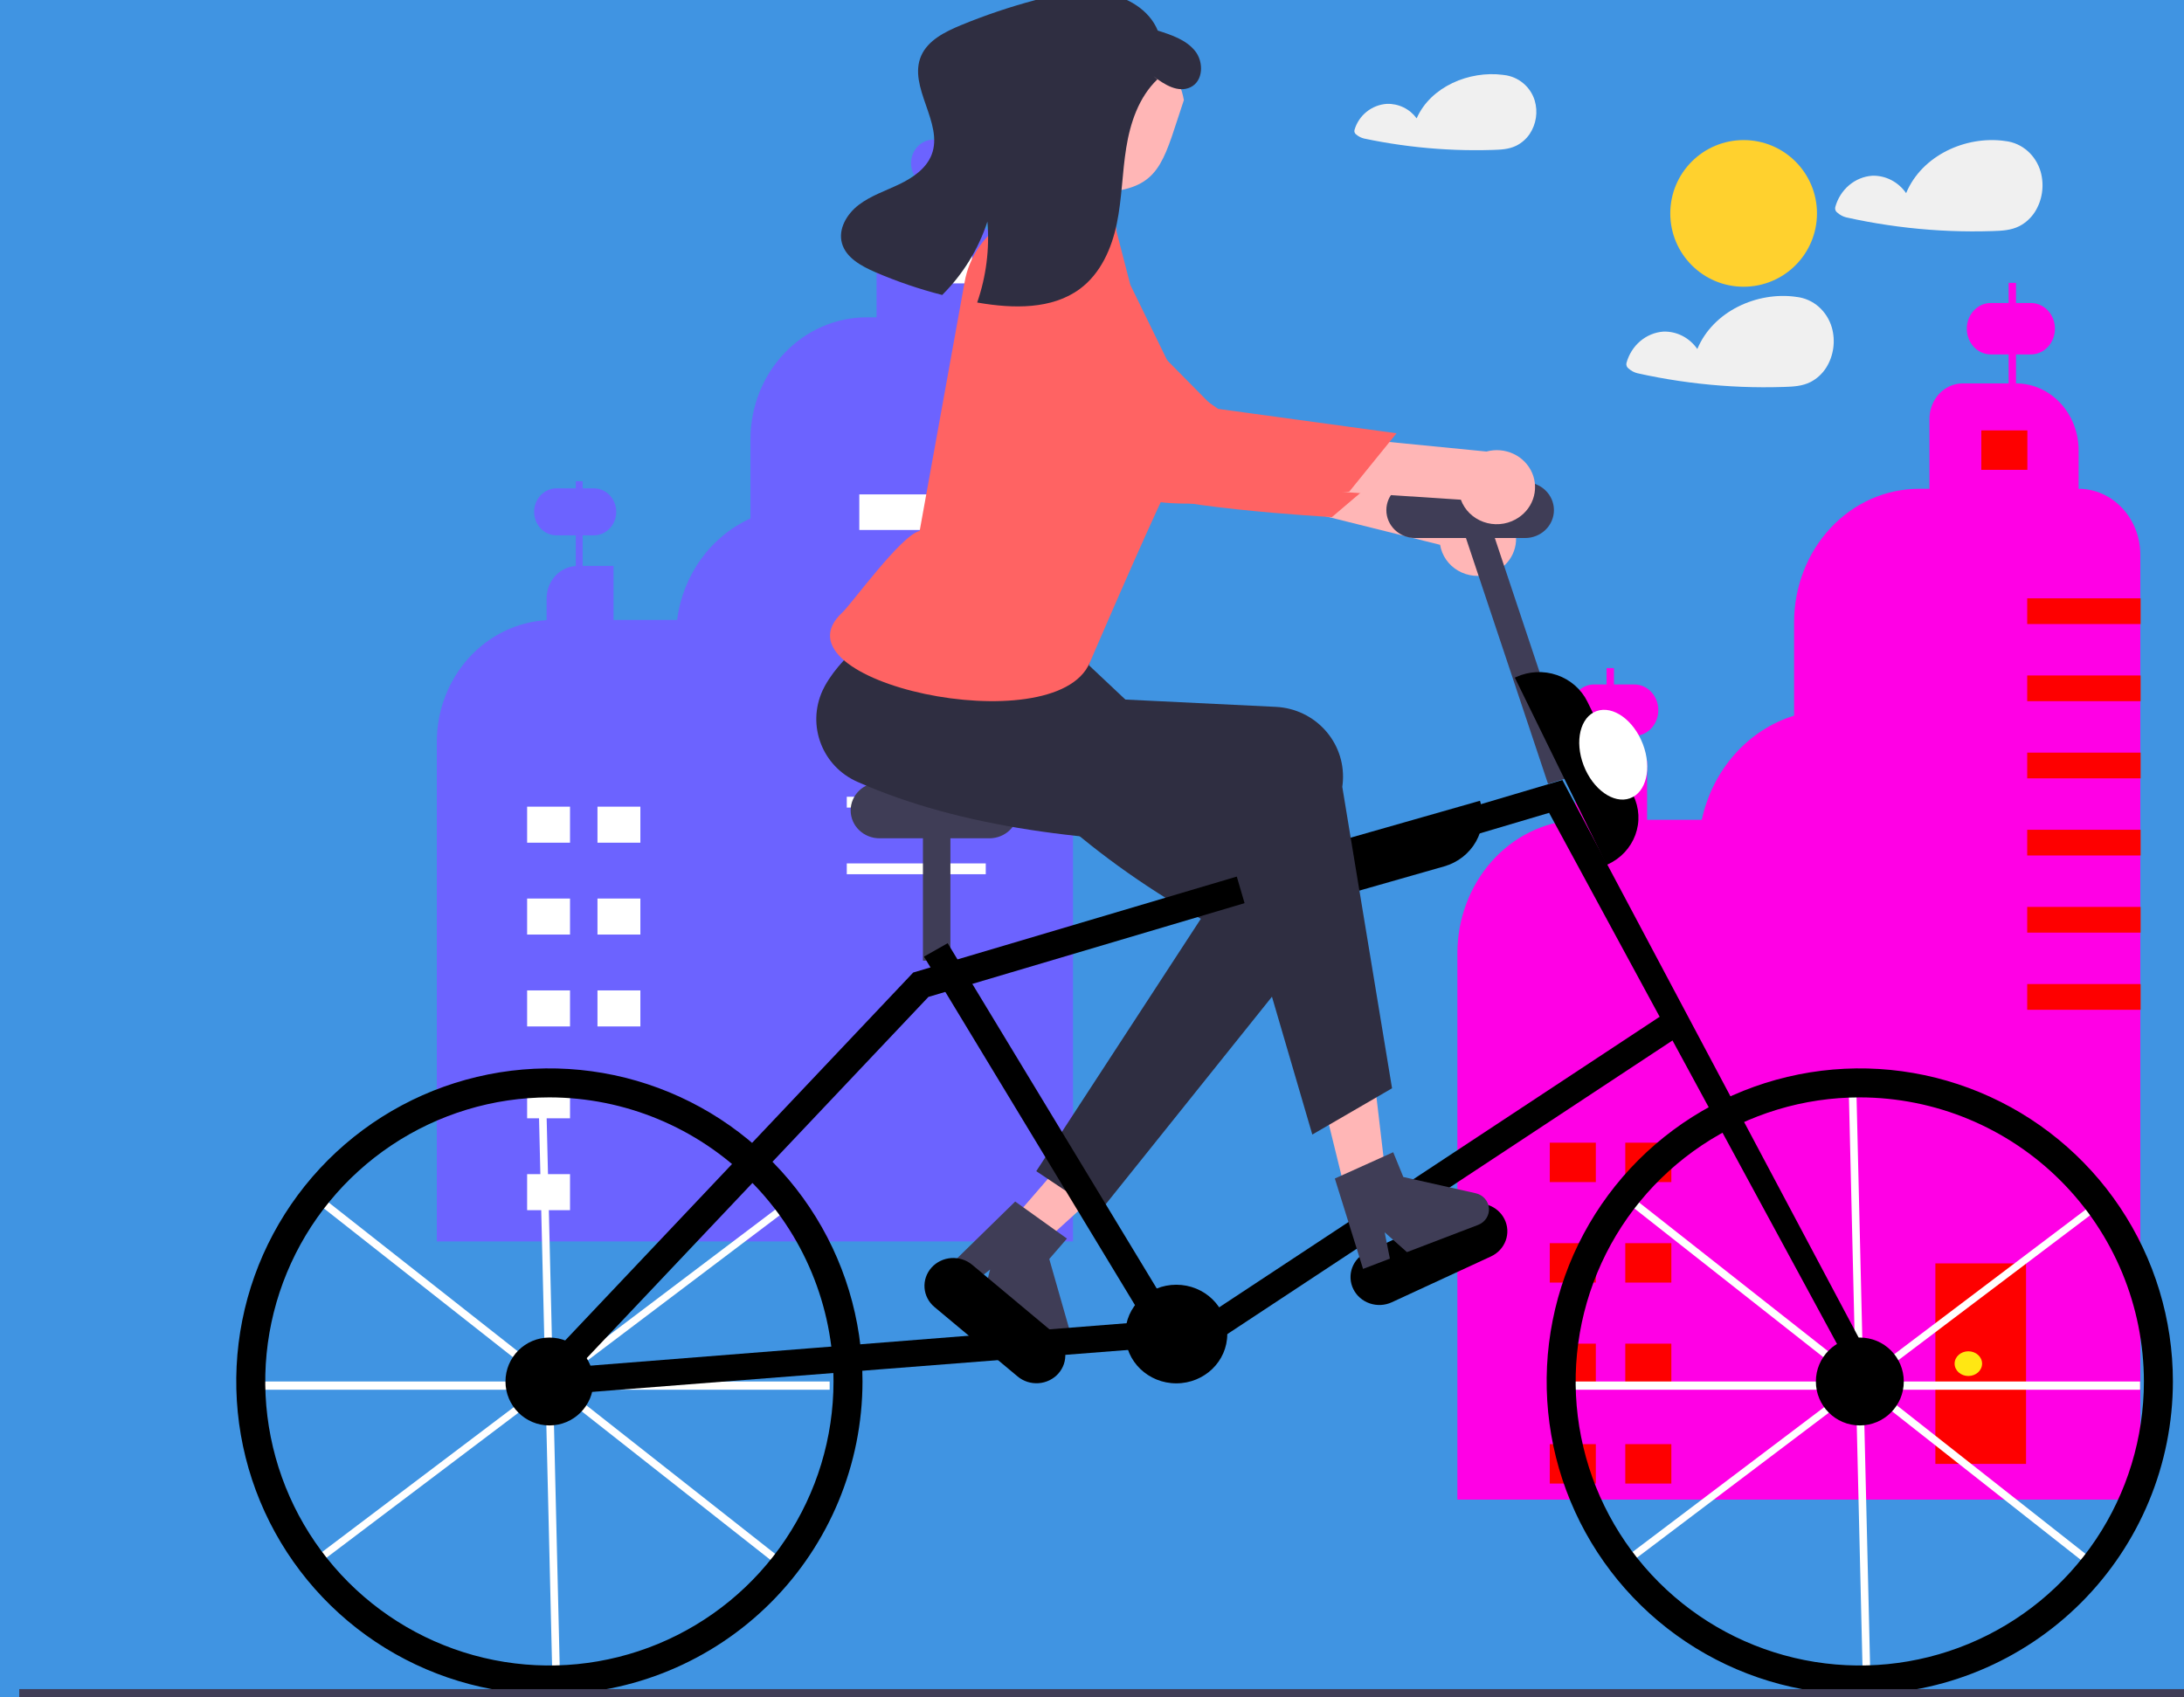 <svg width="795" height="618" viewBox="0 0 795 618" fill="none" xmlns="http://www.w3.org/2000/svg">
<rect x="0" y="0" width="795" height="618" fill="#333333" stroke="none"/>
<rect width="795" height="618" fill="#429CEF" fill-opacity="0.93"/>
<g id="bicycle" clip-path="url(#clip0_0_1)">
<g id="sun">
<path id="Vector" d="M634.701 104.401C649.447 104.401 661.401 92.447 661.401 77.701C661.401 62.954 649.447 51 634.701 51C619.954 51 608 62.954 608 77.701C608 92.447 619.954 104.401 634.701 104.401Z" fill="#FFD12E"/>
</g>
<g id="clouds">
<path id="Vector_2" d="M742.82 62.526C741.96 59.56 740.295 56.924 738.032 54.942C735.768 52.96 733.004 51.718 730.08 51.369C730.014 51.359 729.951 51.372 729.885 51.368C729.8 51.34 729.714 51.319 729.626 51.305C715.71 49.41 699.646 56.423 693.847 70.324C692.432 68.291 690.568 66.651 688.417 65.547C686.266 64.442 683.893 63.906 681.501 63.985C678.417 64.201 675.471 65.414 673.065 67.458C670.659 69.501 668.909 72.277 668.053 75.406C667.962 75.789 667.989 76.193 668.13 76.559C668.271 76.925 668.519 77.234 668.838 77.441C669.758 78.261 670.846 78.844 672.018 79.141C674.545 79.705 677.081 80.222 679.626 80.691C684.593 81.607 689.585 82.348 694.603 82.913C704.79 84.063 715.04 84.471 725.28 84.135C728.691 84.022 731.98 83.903 735.104 82.317C737.378 81.134 739.32 79.348 740.74 77.135C742.078 75.008 742.958 72.597 743.317 70.073C743.677 67.549 743.507 64.973 742.82 62.526V62.526Z" fill="#F0F0F0"/>
<path id="Vector_3" d="M666.82 119.277C665.96 116.312 664.295 113.676 662.032 111.693C659.768 109.711 657.005 108.469 654.08 108.121C654.014 108.111 653.951 108.124 653.885 108.119C653.8 108.092 653.714 108.071 653.626 108.056C639.71 106.161 623.647 113.174 617.847 127.075C616.432 125.042 614.568 123.403 612.417 122.298C610.266 121.194 607.892 120.657 605.501 120.736C602.417 120.953 599.471 122.165 597.065 124.209C594.659 126.253 592.909 129.028 592.053 132.158C591.962 132.541 591.989 132.944 592.13 133.31C592.271 133.676 592.52 133.985 592.839 134.192C593.758 135.013 594.846 135.595 596.018 135.892C598.545 136.456 601.081 136.973 603.626 137.443C608.593 138.359 613.585 139.099 618.603 139.664C628.79 140.814 639.04 141.223 649.28 140.886C652.691 140.774 655.979 140.655 659.104 139.068C661.378 137.885 663.32 136.099 664.74 133.886C666.078 131.759 666.958 129.349 667.317 126.825C667.677 124.301 667.507 121.725 666.82 119.277V119.277Z" fill="#F0F0F0"/>
</g>
<g id="clouds1">
<path id="Vector_4" d="M558.653 36.598C557.898 34.129 556.437 31.933 554.451 30.283C552.465 28.632 550.04 27.598 547.474 27.307C547.416 27.299 547.361 27.31 547.303 27.306C547.228 27.284 547.152 27.266 547.075 27.254C534.864 25.676 520.769 31.516 515.68 43.092C514.438 41.399 512.803 40.033 510.916 39.114C509.028 38.194 506.945 37.748 504.847 37.813C502.141 37.993 499.556 39.003 497.444 40.705C495.333 42.407 493.797 44.718 493.046 47.324C492.966 47.643 492.99 47.979 493.114 48.284C493.238 48.589 493.456 48.846 493.736 49.018C494.542 49.702 495.498 50.187 496.525 50.434C498.743 50.904 500.968 51.334 503.202 51.725C507.56 52.488 511.94 53.105 516.344 53.575C525.282 54.533 534.276 54.873 543.262 54.593C546.254 54.499 549.14 54.4 551.882 53.079C553.877 52.094 555.581 50.607 556.828 48.764C558.002 46.992 558.774 44.985 559.089 42.883C559.404 40.782 559.255 38.636 558.653 36.598V36.598Z" fill="#F0F0F0"/>
</g>
<g id="Group 1">
<path id="Vector_5" d="M772.518 185.018C770.436 182.782 767.961 181.009 765.235 179.801C762.509 178.593 759.587 177.974 756.637 177.98V163.983C756.639 160.779 756.051 157.607 754.906 154.647C753.761 151.687 752.082 148.997 749.965 146.732C747.848 144.467 745.335 142.67 742.569 141.445C739.802 140.22 736.837 139.591 733.844 139.593V129.044H739.269C741.589 129.044 743.815 128.058 745.456 126.302C747.097 124.546 748.018 122.165 748.018 119.681C748.018 117.198 747.097 114.817 745.456 113.061C743.815 111.305 741.589 110.319 739.269 110.319H733.844V103H731.16V110.319H724.685C722.365 110.319 720.139 111.305 718.498 113.061C716.857 114.817 715.935 117.198 715.935 119.681C715.935 122.165 716.857 124.546 718.498 126.302C720.139 128.058 722.365 129.044 724.685 129.044H731.16V139.593H714.448C712.858 139.593 711.284 139.927 709.816 140.578C708.347 141.229 707.013 142.183 705.889 143.386C704.765 144.589 703.873 146.016 703.265 147.588C702.657 149.159 702.344 150.844 702.344 152.545V177.98H698.479C692.516 177.98 686.61 179.236 681.101 181.678C675.591 184.12 670.584 187.699 666.367 192.212C662.15 196.724 658.805 202.081 656.523 207.977C654.241 213.873 653.067 220.192 653.068 226.573V260.566C644.815 263.11 637.348 267.968 631.439 274.637C625.531 281.306 621.395 289.544 619.461 298.498H599.555V276.976H587.487V267.925H594.895C597.216 267.925 599.441 266.939 601.082 265.183C602.723 263.427 603.645 261.046 603.645 258.563C603.645 256.079 602.723 253.698 601.082 251.942C599.441 250.186 597.216 249.2 594.895 249.2H587.487V243.258H584.805V249.2H580.312C577.991 249.2 575.766 250.186 574.125 251.942C572.484 253.698 571.562 256.079 571.562 258.563C571.562 261.046 572.484 263.427 574.125 265.183C575.766 266.939 577.991 267.925 580.312 267.925H584.805V277.014C581.724 277.205 578.828 278.649 576.709 281.05C574.59 283.452 573.409 286.629 573.408 289.931V298.575C561.815 299.261 550.908 304.673 542.928 313.697C534.948 322.721 530.501 334.673 530.5 347.097V545.999H653.068V546H779.095V202.011C779.101 198.855 778.523 195.728 777.394 192.811C776.265 189.895 774.608 187.246 772.518 185.018V185.018Z" fill="#FF00E5"/>
<path id="Vector_6" d="M591.623 430.397H608.384V416.049H591.623V430.397Z" fill="#FE0000"/>
<path id="Vector_7" d="M564.135 430.397H580.896V416.049H564.135V430.397Z" fill="#FE0000"/>
<path id="Vector_8" d="M591.623 466.984H608.384V452.636H591.623V466.984Z" fill="#FE0000"/>
<path id="Vector_9" d="M564.135 466.984H580.896V452.636H564.135V466.984Z" fill="#FE0000"/>
<path id="Vector_10" d="M591.623 503.571H608.384V489.223H591.623V503.571Z" fill="#FE0000"/>
<path id="Vector_11" d="M564.135 503.571H580.896V489.223H564.135V503.571Z" fill="#FE0000"/>
<path id="Vector_12" d="M591.623 540.158H608.384V525.81H591.623V540.158Z" fill="#FE0000"/>
<path id="Vector_13" d="M564.135 540.158H580.896V525.81H564.135V540.158Z" fill="#FE0000"/>
<path id="Vector_14" d="M721.223 171.059H737.984V156.711H721.223V171.059Z" fill="#FE0000"/>
<path id="Vector_15" d="M704.5 533H737.5V460H704.5V533Z" fill="#FE0000"/>
<path id="Vector_16" d="M716.5 501C719.261 501 721.5 498.985 721.5 496.5C721.5 494.015 719.261 492 716.5 492C713.739 492 711.5 494.015 711.5 496.5C711.5 498.985 713.739 501 716.5 501Z" fill="#FFE713"/>
<path id="Vector_17" d="M779.209 217.852H737.924V227.215H779.209V217.852Z" fill="#FE0000"/>
<path id="Vector_18" d="M779.209 245.941H737.924V255.303H779.209V245.941Z" fill="#FE0000"/>
<path id="Vector_19" d="M779.209 274.029H737.924V283.392H779.209V274.029Z" fill="#FE0000"/>
<path id="Vector_20" d="M779.209 302.117H737.924V311.48H779.209V302.117Z" fill="#FE0000"/>
<path id="Vector_21" d="M779.209 330.206H737.924V339.568H779.209V330.206Z" fill="#FE0000"/>
<path id="Vector_22" d="M779.209 358.294H737.924V367.657H779.209V358.294Z" fill="#FE0000"/>
</g>
<g id="Group 2">
<path id="Vector_23" d="M369.666 115.538V102.749C369.666 99.82 369.116 96.921 368.049 94.215C366.982 91.51 365.418 89.052 363.446 86.981C361.474 84.91 359.133 83.267 356.557 82.147C353.981 81.026 351.22 80.449 348.431 80.449V80.449V67.95H353.375C355.537 67.95 357.61 67.049 359.139 65.443C360.668 63.838 361.526 61.661 361.526 59.391C361.526 57.12 360.668 54.943 359.139 53.338C357.61 51.733 355.537 50.831 353.375 50.831H348.431V47H345.933V50.831H339.79C337.629 50.831 335.555 51.733 334.027 53.338C332.498 54.943 331.639 57.12 331.639 59.391C331.639 61.661 332.498 63.838 334.027 65.443C335.555 67.049 337.629 67.95 339.79 67.95H345.933V80.449H330.356C328.875 80.449 327.408 80.756 326.04 81.351C324.671 81.946 323.428 82.819 322.38 83.918C321.333 85.018 320.502 86.324 319.936 87.761C319.369 89.198 319.077 90.738 319.077 92.294V115.538H315.482C304.261 115.538 293.499 120.22 285.565 128.552C277.63 136.885 273.172 148.186 273.172 159.97V188.758C266.061 191.976 259.864 197.071 255.184 203.549C250.503 210.027 247.499 217.666 246.463 225.725H223.329V206.049H212.087V194.921H216.166C218.327 194.921 220.401 194.019 221.929 192.414C223.458 190.809 224.317 188.631 224.317 186.361C224.317 184.091 223.458 181.914 221.929 180.309C220.401 178.703 218.327 177.801 216.166 177.801H212.087V175.223H209.589V177.801H202.581C200.419 177.801 198.345 178.703 196.817 180.309C195.288 181.914 194.429 184.091 194.429 186.361C194.429 188.631 195.288 190.809 196.817 192.414C198.345 194.019 200.419 194.921 202.581 194.921H209.589V206.084C206.718 206.258 204.02 207.579 202.047 209.774C200.073 211.969 198.973 214.874 198.971 217.893V225.795C188.172 226.423 178.011 231.37 170.577 239.62C163.143 247.871 159.001 258.798 159 270.156V452H390.588V137.51C390.588 134.625 390.047 131.768 388.996 129.102C387.944 126.436 386.403 124.014 384.46 121.974C382.517 119.933 380.211 118.315 377.672 117.211C375.134 116.107 372.413 115.538 369.666 115.538V115.538Z" fill="#6C63FF"/>
<path id="Vector_24" d="M217.488 306.824H233.102V293.706H217.488V306.824Z" fill="white"/>
<path id="Vector_25" d="M191.881 306.824H207.495V293.706H191.881V306.824Z" fill="white"/>
<path id="Vector_26" d="M217.488 340.273H233.102V327.156H217.488V340.273Z" fill="white"/>
<path id="Vector_27" d="M191.881 340.273H207.495V327.156H191.881V340.273Z" fill="white"/>
<path id="Vector_28" d="M312.795 192.962H358.852V180.006H312.795V192.962Z" fill="white"/>
<path id="Vector_29" d="M217.488 373.723H233.102V360.605H217.488V373.723Z" fill="white"/>
<path id="Vector_30" d="M191.881 373.723H207.495V360.605H191.881V373.723Z" fill="white"/>
<path id="Vector_31" d="M191.881 407.172H207.495V394.055H191.881V407.172Z" fill="white"/>
<path id="Vector_32" d="M191.881 440.621H207.495V427.504H191.881V440.621Z" fill="white"/>
<path id="Vector_33" d="M308.24 269.767H358.828V265.832H308.24V269.767Z" fill="white"/>
<path id="Vector_34" d="M308.24 294.034H358.828V290.099H308.24V294.034Z" fill="white"/>
<path id="Vector_35" d="M308.24 318.302H358.828V314.366H308.24V318.302Z" fill="white"/>
<path id="Vector_36" d="M338.218 103.176H353.832V90.059H338.218V103.176Z" fill="white"/>
</g>
<g id="right-wheel">
<path id="Vector_37" d="M678.096 612.122L673 398.066L675.772 398L680.869 612.056L678.096 612.122Z" fill="white"/>
<path id="Vector_38" d="M759.296 569.402L588.653 435.055L590.368 432.876L761.011 567.223L759.296 569.402Z" fill="white"/>
<path id="Vector_39" d="M590.587 571.142L762.655 441.1L761.068 439L589 569.043L590.587 571.142Z" fill="white"/>
<path id="Vector_40" d="M779 503H564V506H779V503Z" fill="white"/>
<path id="Vector_41" d="M676.98 616.959C654.437 616.959 632.4 610.275 613.656 597.75C594.912 585.226 580.303 567.425 571.676 546.598C563.049 525.771 560.792 502.853 565.19 480.743C569.588 458.634 580.444 438.324 596.384 422.384C612.324 406.444 632.634 395.588 654.743 391.19C676.853 386.792 699.771 389.049 720.598 397.676C741.425 406.303 759.226 420.912 771.75 439.656C784.275 458.4 790.959 480.437 790.959 502.98C790.925 533.199 778.906 562.17 757.538 583.538C736.17 604.906 707.199 616.925 676.98 616.959ZM676.98 399.554C656.524 399.554 636.528 405.62 619.519 416.984C602.511 428.349 589.255 444.502 581.427 463.4C573.599 482.299 571.55 503.095 575.541 523.157C579.532 543.22 589.382 561.649 603.846 576.113C618.311 590.577 636.74 600.428 656.802 604.418C676.865 608.409 697.661 606.361 716.559 598.533C735.458 590.705 751.611 577.448 762.975 560.44C774.34 543.432 780.406 523.435 780.406 502.98C780.375 475.559 769.468 449.27 750.079 429.881C730.689 410.491 704.4 399.585 676.98 399.554V399.554Z" fill="black"/>
<path id="Vector_42" d="M677 519C685.837 519 693 511.837 693 503C693 494.163 685.837 487 677 487C668.163 487 661 494.163 661 503C661 511.837 668.163 519 677 519Z" fill="black"/>
</g>
<g id="left-wheel">
<path id="Vector_43" d="M201.096 612.122L196 398.066L198.772 398L203.869 612.056L201.096 612.122Z" fill="white"/>
<path id="Vector_44" d="M282.296 569.402L111.653 435.055L113.368 432.876L284.011 567.223L282.296 569.402Z" fill="white"/>
<path id="Vector_45" d="M113.587 571.142L285.655 441.1L284.068 439L112 569.043L113.587 571.142Z" fill="white"/>
<path id="Vector_46" d="M302 503H87V506H302V503Z" fill="white"/>
<path id="Vector_47" d="M199.98 616.959C177.437 616.959 155.4 610.275 136.656 597.75C117.912 585.226 103.303 567.425 94.676 546.598C86.049 525.771 83.792 502.853 88.19 480.743C92.588 458.634 103.444 438.324 119.384 422.384C135.324 406.444 155.634 395.588 177.743 391.19C199.853 386.792 222.771 389.049 243.598 397.676C264.425 406.303 282.226 420.912 294.75 439.656C307.275 458.4 313.959 480.437 313.959 502.98C313.925 533.199 301.906 562.17 280.538 583.538C259.17 604.906 230.199 616.925 199.98 616.959ZM199.98 399.554C179.524 399.554 159.528 405.62 142.519 416.984C125.511 428.349 112.255 444.502 104.427 463.4C96.599 482.299 94.55 503.095 98.541 523.157C102.532 543.22 112.382 561.649 126.846 576.113C141.311 590.577 159.74 600.428 179.802 604.418C199.865 608.409 220.661 606.361 239.559 598.533C258.458 590.705 274.611 577.448 285.975 560.44C297.34 543.432 303.406 523.435 303.406 502.98C303.375 475.559 292.468 449.27 273.079 429.881C253.689 410.491 227.4 399.585 199.98 399.554V399.554Z" fill="black"/>
<path id="Vector_48" d="M200 519C208.837 519 216 511.837 216 503C216 494.163 208.837 487 200 487C191.163 487 184 494.163 184 503C184 511.837 191.163 519 200 519Z" fill="black"/>
</g>
<g id="man-bike">
<path id="Vector_49" d="M368.181 444.558L378.925 453.257L419.489 416.408L403.632 403.57L368.181 444.558Z" fill="#FFB6B6"/>
<path id="Vector_50" d="M399.967 441.616L377.214 426.421L437.122 334.523C393.702 310.105 363.841 280.317 339.477 247.596C331.197 236.554 326.149 223.703 337.701 215.419C338.241 215.032 338.795 214.665 339.364 214.318C352.536 206.377 348.26 218.279 366.315 212.433L382.629 229.271L417.876 262.454L477.997 299.587C490.088 307.054 493.443 322.761 485.491 334.669C485.071 335.298 484.623 335.909 484.149 336.501L399.967 441.616Z" fill="#2F2E41"/>
<path id="Vector_51" d="M369.542 437.473L388.38 450.964L381.947 458.402L389.146 483.612C389.501 484.858 389.436 486.18 388.96 487.387C388.484 488.594 387.622 489.622 386.499 490.321C385.376 491.02 384.052 491.353 382.719 491.273C381.387 491.192 380.116 490.701 379.092 489.872L357.731 472.576L360.413 462.238L352.612 468.431L344.558 461.91L369.542 437.473Z" fill="#3F3D56"/>
<path id="Vector_52" d="M370.424 501.169L340.148 475.876C338.041 474.115 336.744 471.616 336.541 468.93C336.338 466.243 337.246 463.588 339.066 461.55C340.885 459.511 343.467 458.254 346.244 458.057C349.02 457.86 351.764 458.737 353.872 460.497L384.148 485.79C385.192 486.662 386.049 487.724 386.669 488.916C387.289 490.108 387.66 491.407 387.761 492.737C387.862 494.068 387.691 495.405 387.258 496.672C386.825 497.939 386.138 499.111 385.236 500.121C384.335 501.131 383.237 501.96 382.004 502.559C380.772 503.158 379.43 503.517 378.054 503.614C376.679 503.711 375.297 503.545 373.988 503.126C372.678 502.706 371.467 502.041 370.424 501.169V501.169Z" fill="black"/>
<path id="Vector_53" d="M420 481L200 498.405V508L420 490.773V481Z" fill="black"/>
<path id="Vector_54" d="M542.409 208.955C540.495 209.594 538.461 209.819 536.448 209.614C534.435 209.409 532.493 208.78 530.758 207.771C529.024 206.762 527.539 205.397 526.409 203.772C525.279 202.148 524.531 200.303 524.217 198.368L416.063 171.423L433.701 153.517L536.712 182.782C540.106 182.488 543.494 183.408 546.233 185.369C548.973 187.329 550.874 190.194 551.576 193.42C552.278 196.647 551.733 200.01 550.043 202.873C548.354 205.736 545.637 207.9 542.409 208.955H542.409Z" fill="#FFB6B6"/>
<path id="Vector_55" d="M378.107 83.845C378.107 83.845 360.521 85.817 360.837 105.424C361.153 125.032 404.261 169.698 410.987 177.098C417.712 184.499 484.831 188.28 484.831 188.28L505.798 170.442L443.629 150.177L378.107 83.845Z" fill="#FF6363"/>
<path id="Vector_56" d="M342.435 175.876L338.468 193.879C338.468 193.879 331.247 208.864 332.649 212.867C334.037 216.849 396.531 238.492 396.531 238.492C396.531 238.492 401.886 211.495 410.82 193.284L342.435 175.876Z" fill="#FFB6B6"/>
<path id="Vector_57" d="M542.721 457.469L506.628 474.153C504.116 475.314 501.229 475.463 498.603 474.565C495.978 473.667 493.828 471.797 492.628 469.366C491.427 466.935 491.274 464.142 492.202 461.601C493.13 459.061 495.063 456.981 497.575 455.82L533.668 439.136C536.181 437.974 539.067 437.826 541.693 438.724C544.319 439.622 546.468 441.492 547.668 443.923C548.869 446.354 549.022 449.147 548.094 451.688C547.166 454.228 545.233 456.308 542.721 457.469V457.469Z" fill="black"/>
<path id="Vector_58" d="M428.187 503.673C438.434 503.673 446.741 495.636 446.741 485.722C446.741 475.808 438.434 467.771 428.187 467.771C417.941 467.771 409.634 475.808 409.634 485.722C409.634 495.636 417.941 503.673 428.187 503.673Z" fill="black"/>
<path id="Vector_59" d="M207.418 501L200 494.108L332.417 354.097L568.723 284L684 501L678 506.5L563.892 295.953L337.96 362.972L207.418 501Z" fill="black"/>
<path id="Vector_60" d="M345.961 299.195H335.961V349.781H345.961V299.195Z" fill="#3F3D56"/>
<path id="Vector_61" d="M540.406 184.731L530.89 187.704L563.513 285.446L573.029 282.473L540.406 184.731Z" fill="#3F3D56"/>
<path id="Vector_62" d="M344.963 343.416L336.333 348.306L418.333 483.762L426.963 478.871L344.963 343.416Z" fill="black"/>
<path id="Vector_63" d="M606.939 368.349L438.835 479.261L444.469 487.254L612.573 376.343L606.939 368.349Z" fill="black"/>
<path id="Vector_64" d="M360.148 305.225H320.148C317.363 305.225 314.693 304.155 312.723 302.249C310.754 300.344 309.648 297.76 309.648 295.066C309.648 292.371 310.754 289.787 312.723 287.882C314.693 285.977 317.363 284.907 320.148 284.907H360.148C362.933 284.907 365.604 285.977 367.573 287.882C369.542 289.787 370.648 292.371 370.648 295.066C370.648 297.76 369.542 300.344 367.573 302.249C365.604 304.155 362.933 305.225 360.148 305.225V305.225Z" fill="#3F3D56"/>
<path id="Vector_65" d="M555.148 195.893H515.148C512.363 195.893 509.693 194.823 507.723 192.918C505.754 191.012 504.648 188.428 504.648 185.734C504.648 183.04 505.754 180.456 507.723 178.55C509.693 176.645 512.363 175.575 515.148 175.575H555.148C557.933 175.575 560.604 176.645 562.573 178.55C564.542 180.456 565.648 183.04 565.648 185.734C565.648 188.428 564.542 191.012 562.573 192.918C560.604 194.823 557.933 195.893 555.148 195.893Z" fill="#3F3D56"/>
<path id="Vector_66" d="M406.747 69.444C422.846 66.796 424 57 430.941 36.446C428.204 20.87 412.934 10.39 396.835 13.038C380.736 15.686 369.904 30.46 372.641 46.036C375.378 61.612 390.648 72.092 406.747 69.444Z" fill="#FFB6B6"/>
<path id="Vector_67" d="M584.808 314.926L551.414 246.724L551.866 246.517C554.18 245.456 556.688 244.847 559.245 244.723C561.803 244.6 564.361 244.966 566.772 245.799C569.184 246.632 571.402 247.917 573.301 249.58C575.199 251.242 576.74 253.251 577.837 255.49L594.533 289.591C595.63 291.83 596.26 294.256 596.387 296.731C596.514 299.205 596.137 301.68 595.275 304.013C594.414 306.347 593.086 308.493 591.368 310.33C589.649 312.167 587.574 313.658 585.259 314.718L584.808 314.926Z" fill="black"/>
<path id="Vector_68" d="M482.73 326.913C478.525 326.902 474.437 325.579 471.072 323.14C467.708 320.702 465.246 317.277 464.054 313.377L463.912 312.913L538.724 291.556L538.865 292.019C539.59 294.396 539.824 296.887 539.554 299.351C539.283 301.815 538.514 304.203 537.29 306.379C536.065 308.555 534.41 310.477 532.418 312.034C530.426 313.591 528.137 314.753 525.681 315.454L488.275 326.133C486.475 326.649 484.607 326.912 482.73 326.913V326.913Z" fill="black"/>
<path id="Vector_69" d="M492.345 444.451L505.958 441.202L499.665 387.7L479.573 392.497L492.345 444.451Z" fill="#FFB6B6"/>
<path id="Vector_70" d="M485.898 429.098L507.143 419.521L510.827 428.54L537.16 434.452C538.461 434.744 539.631 435.431 540.5 436.412C541.368 437.392 541.89 438.616 541.989 439.905C542.088 441.193 541.759 442.478 541.05 443.572C540.341 444.667 539.288 445.513 538.047 445.988L512.143 455.894L504.033 448.68L505.934 458.268L496.168 462.003L485.898 429.098Z" fill="#3F3D56"/>
<path id="Vector_71" d="M506.721 396.241L477.695 413.083L446.737 307.3C396.517 306.886 350.082 301.445 312.169 284.69C299.324 279.062 293.611 264.18 299.407 251.449C299.678 250.854 299.972 250.27 300.289 249.696C307.669 236.486 321.977 228.729 334.672 215.001L397.648 237.497L393.135 253.905L464.372 257.365C478.698 258.061 489.651 270.1 488.836 284.256C488.793 285.004 488.717 285.748 488.607 286.49L506.721 396.241Z" fill="#2F2E41"/>
<path id="Vector_72" d="M383.58 69.168L402.933 78.959C404.002 79.371 404.911 80.097 405.534 81.033C406.157 81.97 406.462 83.071 406.408 84.184L411.449 103.701L429.186 140.026C429.186 140.026 433.808 159.358 424.988 177.611C416.168 195.865 396.648 241.367 396.648 241.367C383.917 270.871 279.415 248.087 306.648 222.984C309.888 219.997 328.101 194.767 334.765 193.317L351.115 102.789C351.939 98.01 353.846 93.466 356.7 89.483C359.553 85.501 363.281 82.179 367.618 79.755C370.238 78.322 372.666 77.474 374.331 77.907C378.124 78.762 379.917 70.45 383.58 69.168Z" fill="#FF6363"/>
<path id="Vector_73" d="M551.659 189.12C549.899 190.087 547.942 190.669 545.924 190.825C543.907 190.982 541.878 190.708 539.982 190.023C538.086 189.339 536.368 188.261 534.949 186.864C533.53 185.468 532.444 183.788 531.769 181.942L420.341 174.651L434.285 153.917L541.096 164.402C544.377 163.51 547.882 163.813 550.947 165.254C554.011 166.696 556.423 169.175 557.725 172.221C559.027 175.268 559.129 178.671 558.011 181.786C556.893 184.9 554.633 187.51 551.659 189.12V189.12Z" fill="#FFB6B6"/>
<path id="Vector_74" d="M366.423 95.296C366.423 95.296 349.51 100.356 353.538 119.575C357.567 138.793 408.413 175.049 416.428 181.131C424.442 187.212 491.139 179.015 491.139 179.015L508.367 157.759L443.411 148.872L366.423 95.296Z" fill="#FF6363"/>
<path id="Vector_75" d="M433.33 31.777C428.865 33.905 423.809 30.82 419.903 27.753L421.301 28.897C414.523 35.41 411.421 44.714 409.954 53.857C408.485 62.99 408.41 72.316 406.535 81.388C404.659 90.451 400.663 99.578 393.078 105.193C382.918 112.714 368.79 112.378 356.199 110.229C356.031 110.198 355.875 110.175 355.707 110.143C358.988 100.664 360.256 90.641 359.435 80.676C356.173 90.703 350.536 99.854 342.972 107.4C334.617 105.264 326.454 102.478 318.563 99.069C313.458 96.856 307.953 93.816 306.487 88.591C305.018 83.405 308.243 77.919 312.599 74.592C316.954 71.265 322.324 69.498 327.3 67.109C332.269 64.731 337.175 61.363 339.121 56.332C343.609 44.759 330.333 31.662 335.332 20.28C337.797 14.682 343.948 11.59 349.735 9.195C358.57 5.549 367.649 2.485 376.911 0.024C385.042 -2.138 393.537 -3.839 401.857 -2.558C410.176 -1.277 418.365 3.53 421.435 11.131C426.44 12.713 431.754 14.498 434.998 18.528C438.241 22.548 438.057 29.527 433.33 31.777Z" fill="#2F2E41"/>
<path id="Vector_76" d="M593.306 290.668C599.263 288.538 601.376 279.7 598.025 270.929C594.673 262.158 587.127 256.775 581.17 258.905C575.213 261.036 573.1 269.874 576.451 278.645C579.803 287.416 587.349 292.799 593.306 290.668Z" fill="white"/>
</g>
</g>
<path id="Vector_77" d="M795 615H7V618H795V615Z" fill="#3F3D56"/>
<defs>
<clipPath id="clip0_0_1">
<rect width="794.67" height="615.311" fill="white"/>
</clipPath>
</defs>
</svg>
